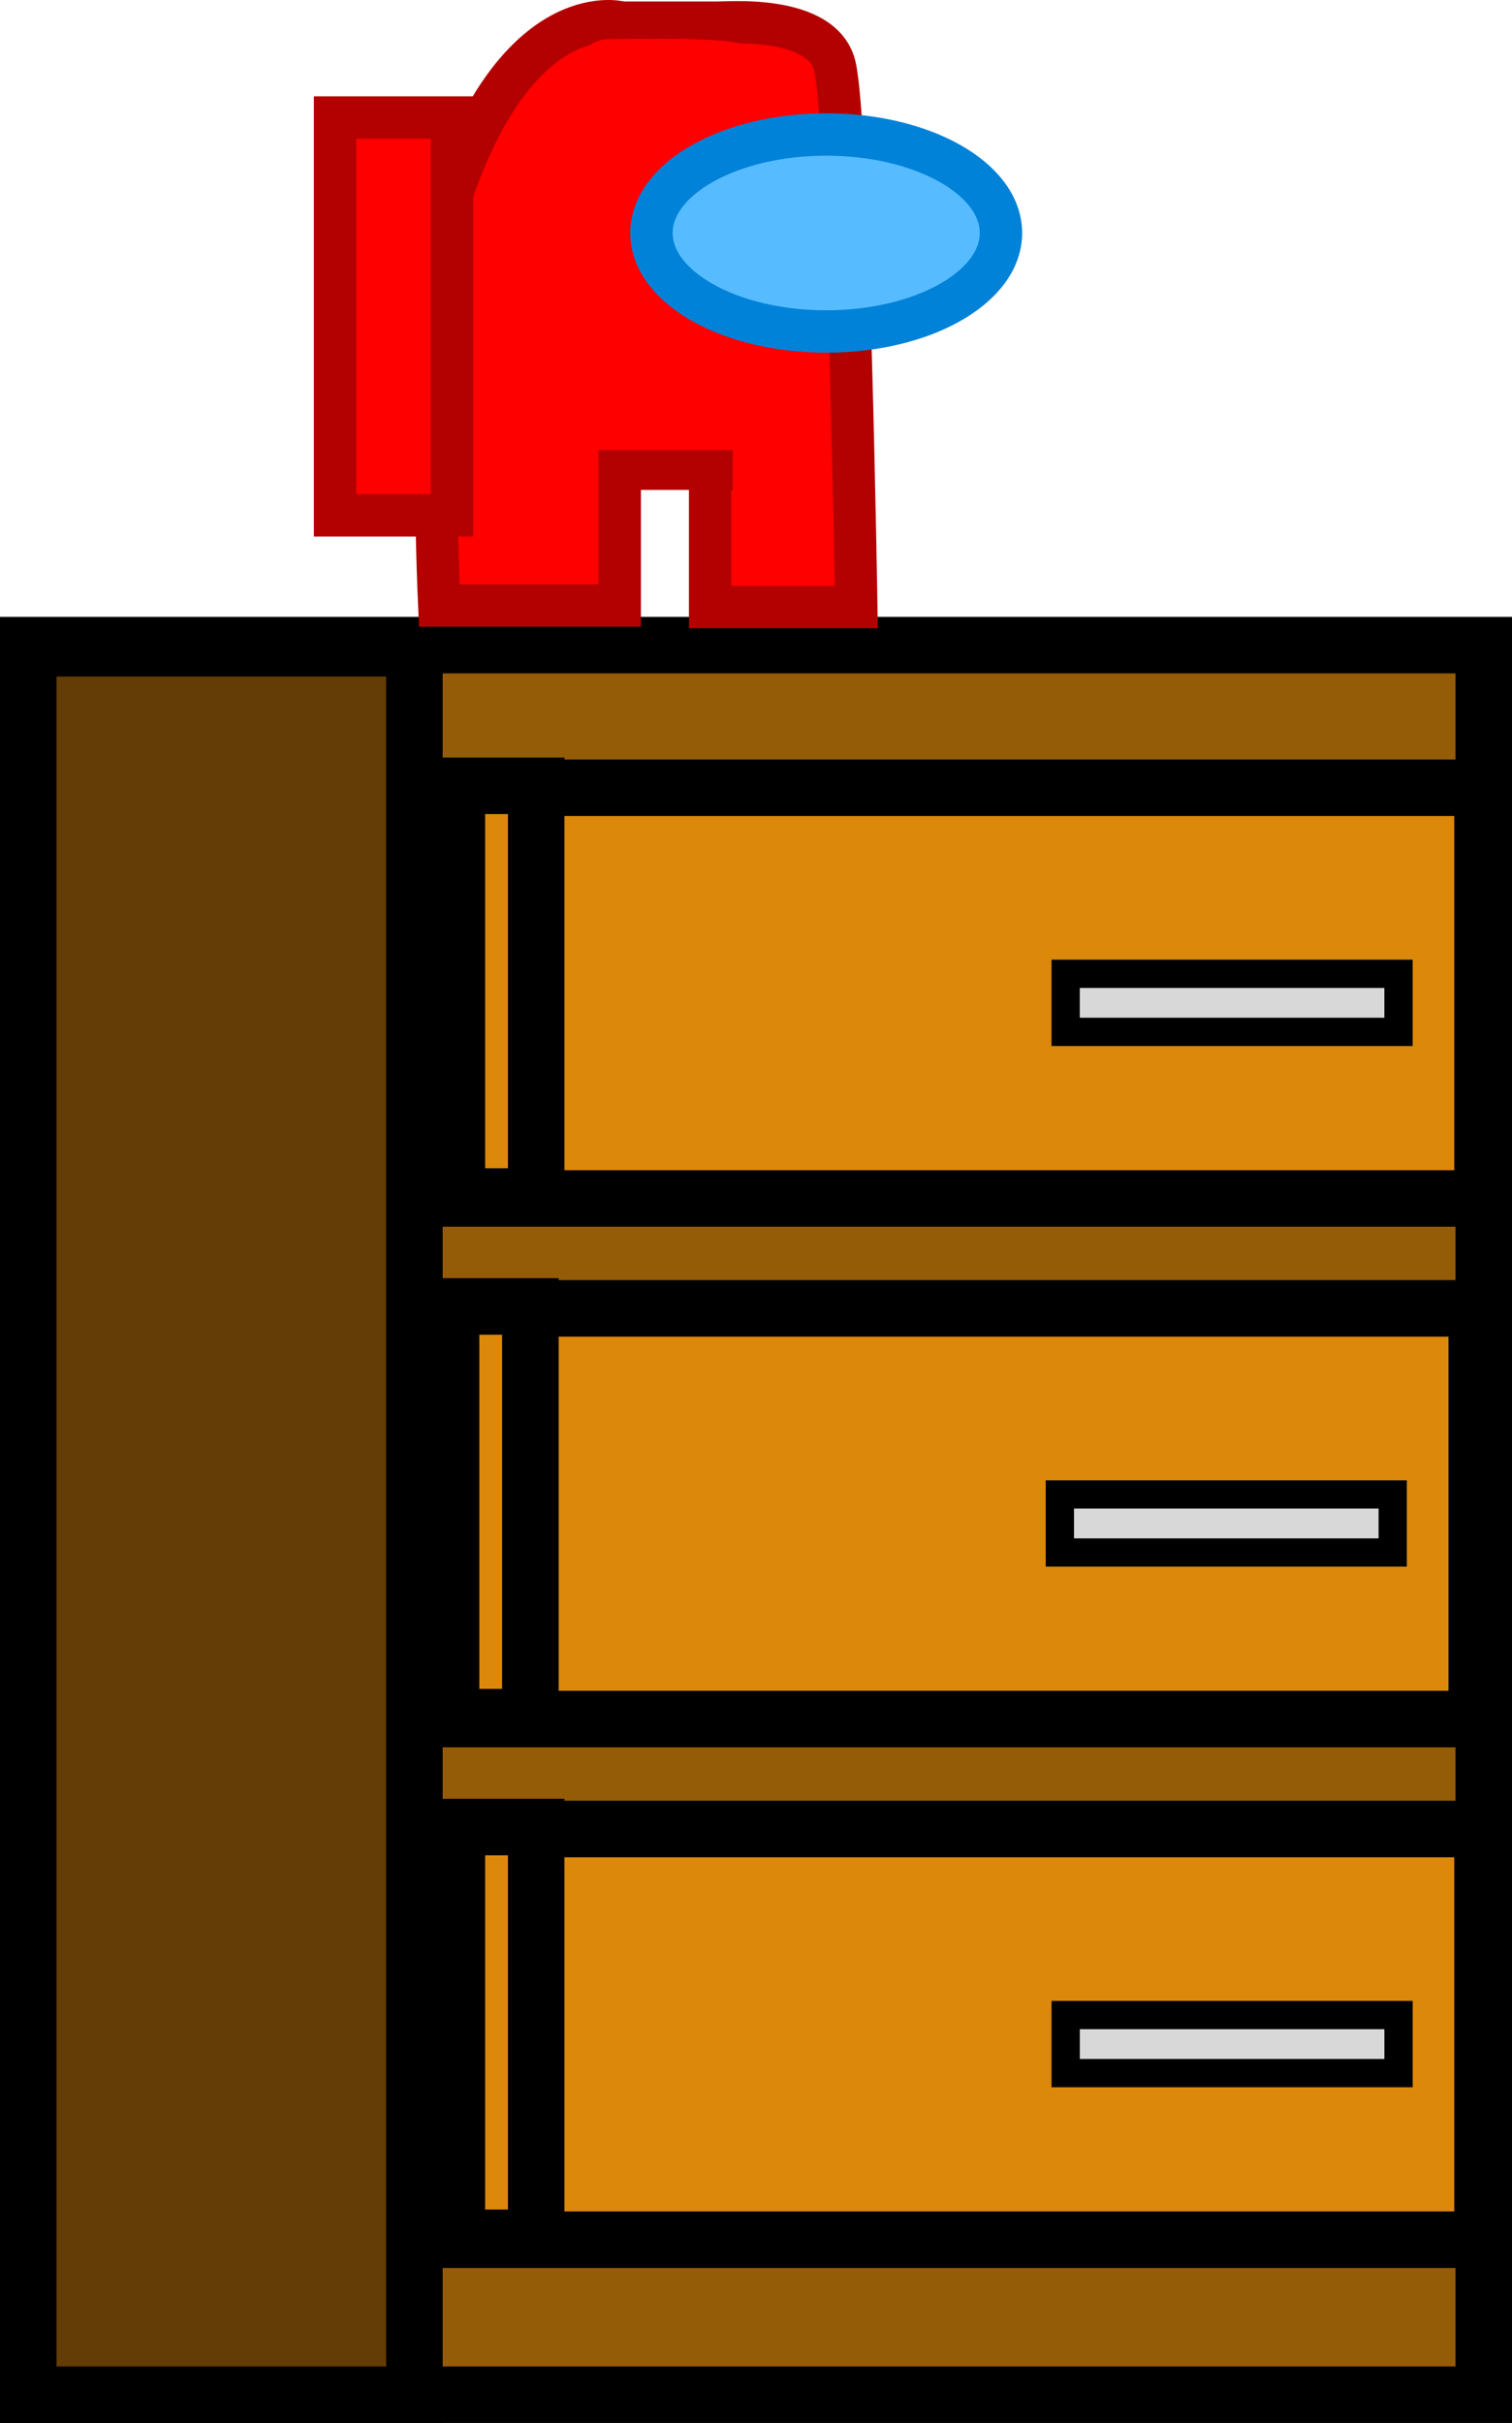 <svg version="1.1" xmlns="http://www.w3.org/2000/svg" xmlns:xlink="http://www.w3.org/1999/xlink" width="53.516" height="85.754" viewBox="0,0,53.516,85.754"><g transform="translate(-237.627,-108.124)"><g data-paper-data="{&quot;isPaintingLayer&quot;:true}" fill-rule="nonzero" stroke-linecap="butt" stroke-linejoin="miter" stroke-miterlimit="10" stroke-dasharray="" stroke-dashoffset="0" style="mix-blend-mode: normal"><path d="M238.627,192.877v-61.921h51.516v61.921z" data-paper-data="{&quot;index&quot;:null}" fill="#955c07" stroke="#000000" stroke-width="2"/><path d="M253.592,150.54v-14.536h36.507v14.536z" data-paper-data="{&quot;index&quot;:null}" fill="#db880b" stroke="#000000" stroke-width="2"/><path d="M275.345,144.644v-2.055h11.781v2.055z" data-paper-data="{&quot;index&quot;:null}" fill="#d8d8d8" stroke="#000000" stroke-width="1"/><path d="M253.798,150.471v-14.536h2.807v14.536z" data-paper-data="{&quot;index&quot;:null}" fill="#db880b" stroke="#000000" stroke-width="2"/><path d="M253.387,168.965v-14.536h36.507v14.536z" data-paper-data="{&quot;index&quot;:null}" fill="#db880b" stroke="#000000" stroke-width="2"/><path d="M275.14,163.07v-2.055h11.781v2.055z" data-paper-data="{&quot;index&quot;:null}" fill="#d8d8d8" stroke="#000000" stroke-width="1"/><path d="M253.592,168.897v-14.536h2.807v14.536z" data-paper-data="{&quot;index&quot;:null}" fill="#db880b" stroke="#000000" stroke-width="2"/><path d="M253.592,187.391v-14.536h36.507v14.536z" data-paper-data="{&quot;index&quot;:null}" fill="#db880b" stroke="#000000" stroke-width="2"/><path d="M275.346,181.495v-2.055h11.781v2.055z" data-paper-data="{&quot;index&quot;:null}" fill="#d8d8d8" stroke="#000000" stroke-width="1"/><path d="M253.798,187.322v-14.536h2.807v14.536z" data-paper-data="{&quot;index&quot;:null}" fill="#db880b" stroke="#000000" stroke-width="2"/><path d="M238.627,192.877v-61.809h13.668v61.809z" data-paper-data="{&quot;index&quot;:null}" fill="#633d05" stroke="#000000" stroke-width="2"/><path d="M253.174,129.556c0,0 -0.182,-3.859 -0.112,-9.099c0.021,-1.547 -0.206,-3.045 0.337,-4.799c2.381,-7.697 6.162,-6.747 6.162,-6.747v20.645z" fill="#ff0000" stroke="#b30000" stroke-width="1.5"/><path d="M262.762,129.608v-20.645c0,0 3.917,-0.474 4.408,1.484c0.491,1.958 0.765,19.161 0.765,19.161z" fill="#ff0000" stroke="#b30000" stroke-width="1.5"/><path d="M259.621,124.713v-15.787h3.193v15.787z" fill="#ff0000" stroke="#b30000" stroke-width="1.5"/><path d="M258.572,123.304v-12.459c0,0 0.225,-0.585 0.585,-0.585c0.551,0 3.163,-0.074 4.321,0.098c0.647,0.096 0.222,0.486 0.222,0.486v12.459z" fill="#ff0000" stroke="#ff0000" stroke-width="1.5"/><path d="M273.055,116.37c0,1.925 -2.769,3.486 -6.185,3.486c-3.416,0 -6.185,-1.561 -6.185,-3.486c0,-1.925 2.769,-3.486 6.185,-3.486c3.416,0 6.185,1.561 6.185,3.486z" fill="#56bcff" stroke="#0082d8" stroke-width="1.5"/><path d="M249.486,126.362v-14.078h4.138v14.078z" fill="#ff0000" stroke="#b30000" stroke-width="1.5"/></g></g></svg>